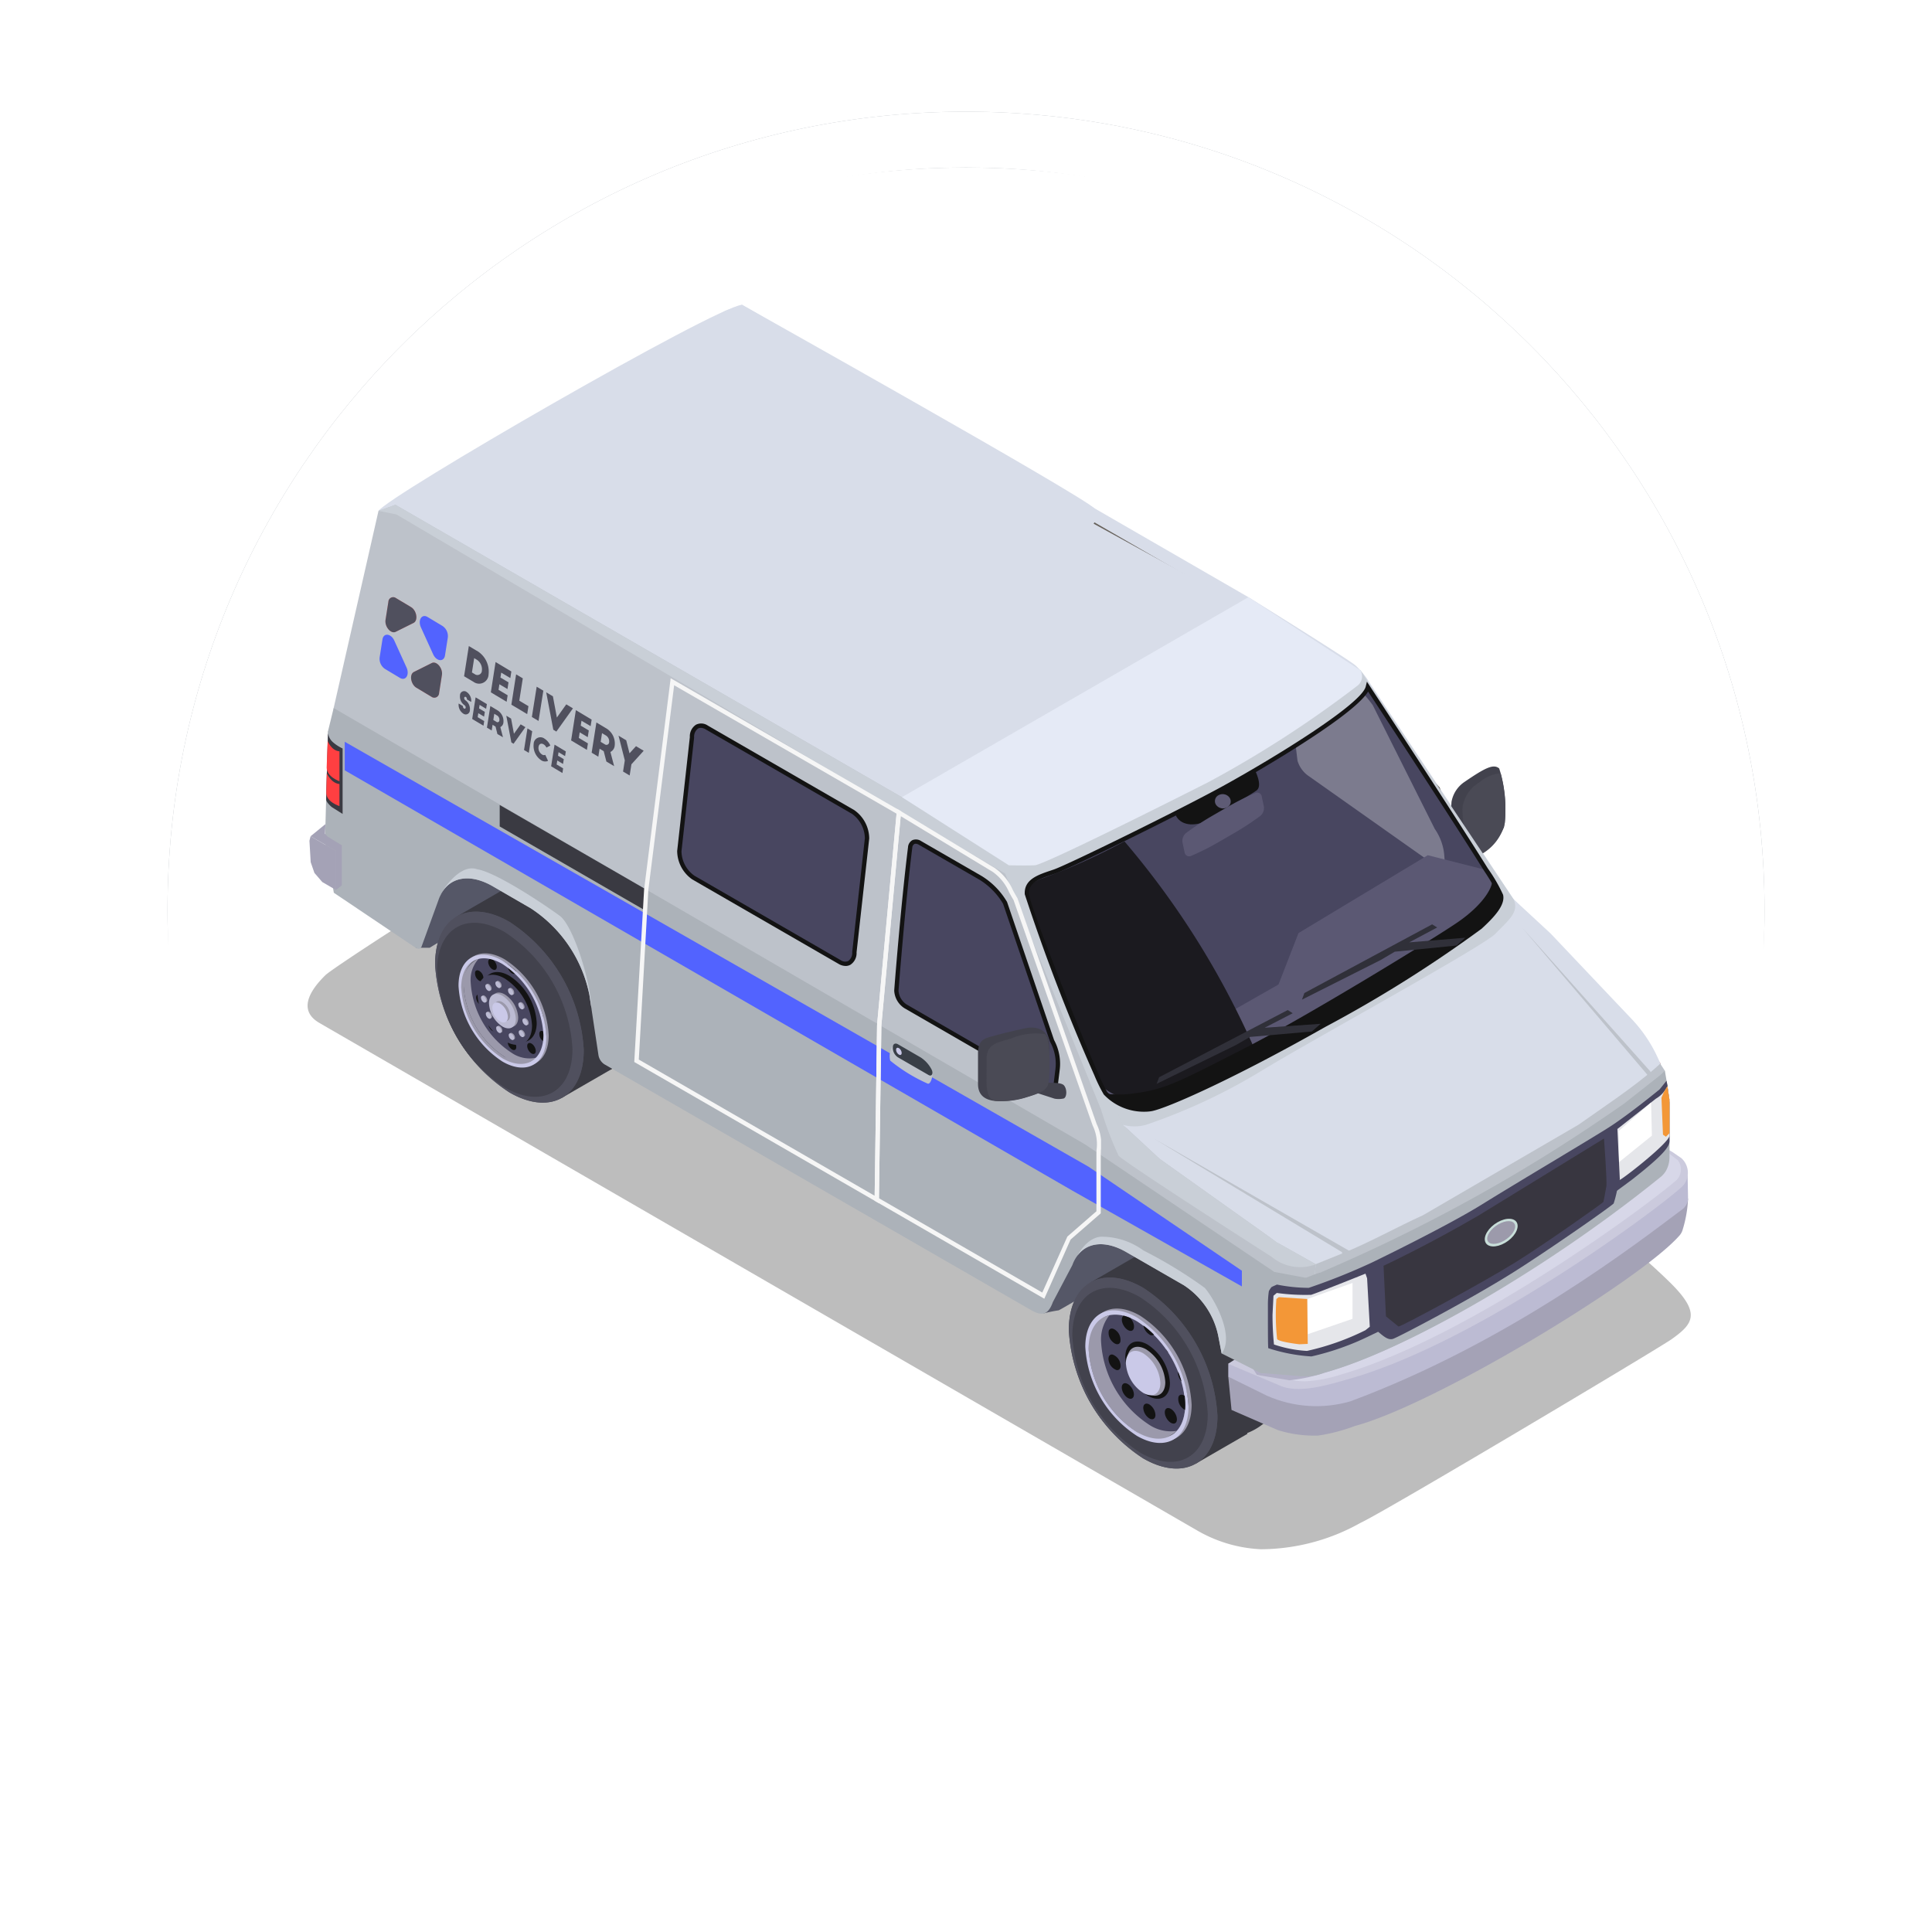 <svg xmlns="http://www.w3.org/2000/svg" xmlns:xlink="http://www.w3.org/1999/xlink" width="103.81" height="103.81" viewBox="0 0 103.81 103.81"><defs><filter id="a" x="0" y="0" width="103.81" height="103.81" filterUnits="userSpaceOnUse"><feOffset dy="3" input="SourceAlpha"/><feGaussianBlur stdDeviation="3" result="b"/><feFlood flood-opacity="0.412"/><feComposite operator="in" in2="b"/></filter><filter id="c" x="0" y="0" width="103.81" height="103.81" filterUnits="userSpaceOnUse"><feOffset dy="3" input="SourceAlpha"/><feGaussianBlur stdDeviation="3" result="d"/><feFlood flood-opacity="0.161" result="e"/><feComposite operator="out" in="SourceGraphic" in2="d"/><feComposite operator="in" in="e"/><feComposite operator="in" in2="SourceGraphic"/></filter><clipPath id="f"><rect width="74.319" height="66.88" fill="none"/></clipPath><clipPath id="h"><rect width="74.319" height="43.591" fill="none"/></clipPath><clipPath id="i"><path d="M105.251,109.127v.694l2.083,1.025a6.558,6.558,0,0,0,4.479.3c8.565-3.182,15.406-8.5,17.792-10.284a.775.775,0,0,0,.352-.6c0-.008-.024-1.273-.024-1.273s-.435.483-.665.352l-.06-.791Z" transform="translate(-105.251 -98.543)" fill="none"/></clipPath><linearGradient id="j" x1="-2.002" y1="1.578" x2="-1.983" y2="1.578" gradientUnits="objectBoundingBox"><stop offset="0" stop-color="#9b99ab"/><stop offset="0.021" stop-color="#9b99ab"/><stop offset="0.065" stop-color="#a5a3b7"/><stop offset="0.153" stop-color="#b5b4cb"/><stop offset="0.213" stop-color="#bcbbd3"/><stop offset="1" stop-color="#bcbbd3"/></linearGradient><clipPath id="l"><rect width="1.664" height="1.886" fill="none"/></clipPath><clipPath id="n"><rect width="12.169" height="26.322" fill="none"/></clipPath><clipPath id="o"><rect width="14.339" height="28.208" fill="none"/></clipPath><clipPath id="p"><rect width="12.394" height="13.884" fill="none"/></clipPath></defs><g transform="translate(11876.857 12040.592)"><g data-type="innerShadowGroup"><g transform="matrix(1, 0, 0, 1, -11876.86, -12040.59)" filter="url(#a)"><g transform="translate(9 6)" fill="#a8aeb5"><path d="M 42.905 84.31 C 37.315 84.31 31.892 83.215 26.789 81.056 C 21.858 78.971 17.43 75.985 13.627 72.182 C 9.824 68.379 6.839 63.951 4.753 59.021 C 2.595 53.917 1.5 48.495 1.5 42.905 C 1.5 37.315 2.595 31.892 4.753 26.789 C 6.839 21.858 9.824 17.43 13.627 13.627 C 17.43 9.824 21.858 6.839 26.789 4.753 C 31.892 2.595 37.315 1.5 42.905 1.5 C 48.495 1.5 53.917 2.595 59.021 4.753 C 63.951 6.839 68.379 9.824 72.182 13.627 C 75.985 17.43 78.971 21.858 81.056 26.789 C 83.215 31.892 84.31 37.315 84.31 42.905 C 84.31 48.495 83.215 53.917 81.056 59.021 C 78.971 63.951 75.985 68.379 72.182 72.182 C 68.379 75.985 63.951 78.971 59.021 81.056 C 53.917 83.215 48.495 84.31 42.905 84.31 Z" stroke="none"/><path d="M 42.905 3 C 37.516 3 32.291 4.055 27.373 6.135 C 22.621 8.144 18.354 11.022 14.688 14.688 C 11.022 18.354 8.144 22.621 6.135 27.373 C 4.055 32.291 3 37.516 3 42.905 C 3 48.293 4.055 53.519 6.135 58.437 C 8.144 63.188 11.022 67.456 14.688 71.122 C 18.354 74.787 22.621 77.665 27.373 79.675 C 32.291 81.755 37.516 82.81 42.905 82.81 C 48.293 82.81 53.519 81.755 58.437 79.675 C 63.188 77.665 67.456 74.787 71.122 71.122 C 74.787 67.456 77.665 63.188 79.675 58.437 C 81.755 53.519 82.81 48.293 82.81 42.905 C 82.81 37.516 81.755 32.291 79.675 27.373 C 77.665 22.621 74.787 18.354 71.122 14.688 C 67.456 11.022 63.188 8.144 58.437 6.135 C 53.519 4.055 48.293 3 42.905 3 M 42.905 -7.62939453125e-06 C 66.6 -7.62939453125e-06 85.81 19.209 85.81 42.905 C 85.81 66.6 66.6 85.81 42.905 85.81 C 19.209 85.81 -7.62939453125e-06 66.6 -7.62939453125e-06 42.905 C -7.62939453125e-06 19.209 19.209 -7.62939453125e-06 42.905 -7.62939453125e-06 Z" stroke="none" fill="#fff"/></g></g><g transform="translate(-11867.856 -12034.592)" fill="#a8aeb5"><path d="M 42.905 84.31 C 37.315 84.31 31.892 83.215 26.789 81.056 C 21.858 78.971 17.43 75.985 13.627 72.182 C 9.824 68.379 6.839 63.951 4.753 59.021 C 2.595 53.917 1.5 48.495 1.5 42.905 C 1.5 37.315 2.595 31.892 4.753 26.789 C 6.839 21.858 9.824 17.43 13.627 13.627 C 17.43 9.824 21.858 6.839 26.789 4.753 C 31.892 2.595 37.315 1.5 42.905 1.5 C 48.495 1.5 53.917 2.595 59.021 4.753 C 63.951 6.839 68.379 9.824 72.182 13.627 C 75.985 17.43 78.971 21.858 81.056 26.789 C 83.215 31.892 84.31 37.315 84.31 42.905 C 84.31 48.495 83.215 53.917 81.056 59.021 C 78.971 63.951 75.985 68.379 72.182 72.182 C 68.379 75.985 63.951 78.971 59.021 81.056 C 53.917 83.215 48.495 84.31 42.905 84.31 Z" stroke="none"/><path d="M 42.905 3 C 37.516 3 32.291 4.055 27.373 6.135 C 22.621 8.144 18.354 11.022 14.688 14.688 C 11.022 18.354 8.144 22.621 6.135 27.373 C 4.055 32.291 3 37.516 3 42.905 C 3 48.293 4.055 53.519 6.135 58.437 C 8.144 63.188 11.022 67.456 14.688 71.122 C 18.354 74.787 22.621 77.665 27.373 79.675 C 32.291 81.755 37.516 82.81 42.905 82.81 C 48.293 82.81 53.519 81.755 58.437 79.675 C 63.188 77.665 67.456 74.787 71.122 71.122 C 74.787 67.456 77.665 63.188 79.675 58.437 C 81.755 53.519 82.81 48.293 82.81 42.905 C 82.81 37.516 81.755 32.291 79.675 27.373 C 77.665 22.621 74.787 18.354 71.122 14.688 C 67.456 11.022 63.188 8.144 58.437 6.135 C 53.519 4.055 48.293 3 42.905 3 M 42.905 -7.62939453125e-06 C 66.6 -7.62939453125e-06 85.81 19.209 85.81 42.905 C 85.81 66.6 66.6 85.81 42.905 85.81 C 19.209 85.81 -7.62939453125e-06 66.6 -7.62939453125e-06 42.905 C -7.62939453125e-06 19.209 19.209 -7.62939453125e-06 42.905 -7.62939453125e-06 Z" stroke="none"/></g><g transform="matrix(1, 0, 0, 1, -11876.86, -12040.59)" filter="url(#c)"><g transform="translate(9 6)" fill="#fff"><path d="M 42.905 84.31 C 37.315 84.31 31.892 83.215 26.789 81.056 C 21.858 78.971 17.43 75.985 13.627 72.182 C 9.824 68.379 6.839 63.951 4.753 59.021 C 2.595 53.917 1.5 48.495 1.5 42.905 C 1.5 37.315 2.595 31.892 4.753 26.789 C 6.839 21.858 9.824 17.43 13.627 13.627 C 17.43 9.824 21.858 6.839 26.789 4.753 C 31.892 2.595 37.315 1.5 42.905 1.5 C 48.495 1.5 53.917 2.595 59.021 4.753 C 63.951 6.839 68.379 9.824 72.182 13.627 C 75.985 17.43 78.971 21.858 81.056 26.789 C 83.215 31.892 84.31 37.315 84.31 42.905 C 84.31 48.495 83.215 53.917 81.056 59.021 C 78.971 63.951 75.985 68.379 72.182 72.182 C 68.379 75.985 63.951 78.971 59.021 81.056 C 53.917 83.215 48.495 84.31 42.905 84.31 Z" stroke="none"/><path d="M 42.905 3 C 37.516 3 32.291 4.055 27.373 6.135 C 22.621 8.144 18.354 11.022 14.688 14.688 C 11.022 18.354 8.144 22.621 6.135 27.373 C 4.055 32.291 3 37.516 3 42.905 C 3 48.293 4.055 53.519 6.135 58.437 C 8.144 63.188 11.022 67.456 14.688 71.122 C 18.354 74.787 22.621 77.665 27.373 79.675 C 32.291 81.755 37.516 82.81 42.905 82.81 C 48.293 82.81 53.519 81.755 58.437 79.675 C 63.188 77.665 67.456 74.787 71.122 71.122 C 74.787 67.456 77.665 63.188 79.675 58.437 C 81.755 53.519 82.81 48.293 82.81 42.905 C 82.81 37.516 81.755 32.291 79.675 27.373 C 77.665 22.621 74.787 18.354 71.122 14.688 C 67.456 11.022 63.188 8.144 58.437 6.135 C 53.519 4.055 48.293 3 42.905 3 M 42.905 -7.62939453125e-06 C 66.6 -7.62939453125e-06 85.81 19.209 85.81 42.905 C 85.81 66.6 66.6 85.81 42.905 85.81 C 19.209 85.81 -7.62939453125e-06 66.6 -7.62939453125e-06 42.905 C -7.62939453125e-06 19.209 19.209 -7.62939453125e-06 42.905 -7.62939453125e-06 Z" stroke="none"/></g></g><g transform="translate(-11867.856 -12034.592)" fill="none"><path d="M 42.905 84.31 C 37.315 84.31 31.892 83.215 26.789 81.056 C 21.858 78.971 17.43 75.985 13.627 72.182 C 9.824 68.379 6.839 63.951 4.753 59.021 C 2.595 53.917 1.5 48.495 1.5 42.905 C 1.5 37.315 2.595 31.892 4.753 26.789 C 6.839 21.858 9.824 17.43 13.627 13.627 C 17.43 9.824 21.858 6.839 26.789 4.753 C 31.892 2.595 37.315 1.5 42.905 1.5 C 48.495 1.5 53.917 2.595 59.021 4.753 C 63.951 6.839 68.379 9.824 72.182 13.627 C 75.985 17.43 78.971 21.858 81.056 26.789 C 83.215 31.892 84.31 37.315 84.31 42.905 C 84.31 48.495 83.215 53.917 81.056 59.021 C 78.971 63.951 75.985 68.379 72.182 72.182 C 68.379 75.985 63.951 78.971 59.021 81.056 C 53.917 83.215 48.495 84.31 42.905 84.31 Z" stroke="none"/><path d="M 42.905 3 C 37.516 3 32.291 4.055 27.373 6.135 C 22.621 8.144 18.354 11.022 14.688 14.688 C 11.022 18.354 8.144 22.621 6.135 27.373 C 4.055 32.291 3 37.516 3 42.905 C 3 48.293 4.055 53.519 6.135 58.437 C 8.144 63.188 11.022 67.456 14.688 71.122 C 18.354 74.787 22.621 77.665 27.373 79.675 C 32.291 81.755 37.516 82.81 42.905 82.81 C 48.293 82.81 53.519 81.755 58.437 79.675 C 63.188 77.665 67.456 74.787 71.122 71.122 C 74.787 67.456 77.665 63.188 79.675 58.437 C 81.755 53.519 82.81 48.293 82.81 42.905 C 82.81 37.516 81.755 32.291 79.675 27.373 C 77.665 22.621 74.787 18.354 71.122 14.688 C 67.456 11.022 63.188 8.144 58.437 6.135 C 53.519 4.055 48.293 3 42.905 3 M 42.905 -7.62939453125e-06 C 66.6 -7.62939453125e-06 85.81 19.209 85.81 42.905 C 85.81 66.6 66.6 85.81 42.905 85.81 C 19.209 85.81 -7.62939453125e-06 66.6 -7.62939453125e-06 42.905 C -7.62939453125e-06 19.209 19.209 -7.62939453125e-06 42.905 -7.62939453125e-06 Z" stroke="none" fill="#fff"/></g></g><g transform="translate(-11860.329 -12024.215)"><g clip-path="url(#f)"><g clip-path="url(#f)"><g transform="translate(0 23.289)" style="mix-blend-mode:multiply;isolation:isolate"><g clip-path="url(#h)"><path d="M.636,64.851,47.764,92.1a7.5,7.5,0,0,0,3.466,1.029,11.008,11.008,0,0,0,5.341-1.416c1.309-.6,16.026-9.377,16.724-9.873,1.165-.83,1.592-1.393-.1-3.056C64.531,70.3,32.018,49.925,22.806,49.551,20.556,49.46,1.662,61.6.967,62.274s-1.6,1.845-.33,2.577" transform="translate(0 -49.551)" fill="#bdbdbd"/></g></g><path d="M12.362,63.508h.746l7.676-4.682L46.11,83.15a7.94,7.94,0,0,1,.793-.161c.039.021,4.6-2.721,4.6-2.721L44.03,67.142,12.362,54.64Z" transform="translate(-6.552 -28.959)" fill="#555767"/><path d="M92.882,110.652a8.8,8.8,0,0,0,3.993,6.888,3.264,3.264,0,0,0,4.923-2.82c0-2.531-2.717-5.072-4.923-6.345s-3.993-.254-3.993,2.277" transform="translate(-49.227 -57.148)" fill="#3a3a42"/><path d="M95.162,119.735l2.79-1.611-2.179-6.917-3.52-2.794-2.716,1.568Z" transform="translate(-47.454 -57.458)" fill="#3a3a42"/><path d="M87.023,114.035a8.8,8.8,0,0,0,3.993,6.888c2.206,1.274,3.994.254,3.994-2.277a8.8,8.8,0,0,0-3.994-6.888c-2.205-1.273-3.993-.254-3.993,2.277" transform="translate(-46.122 -58.941)" fill="#50505e"/><path d="M87.245,115.062a8.017,8.017,0,0,0,3.638,6.276c2.01,1.16,3.639.232,3.639-2.074a8.018,8.018,0,0,0-3.639-6.276c-2.009-1.16-3.638-.231-3.638,2.075" transform="translate(-46.239 -59.618)" fill="#42424d"/><path d="M95.01,118.646c0,2.531-1.788,3.55-3.994,2.277a8.8,8.8,0,0,1-3.993-6.888c0-2.531,1.788-3.55,3.993-2.277a8.8,8.8,0,0,1,3.994,6.888" transform="translate(-46.122 -58.94)" fill="#50505e"/><path d="M94.7,119.161c0,2.306-1.629,3.235-3.638,2.075a8.018,8.018,0,0,1-3.639-6.276c0-2.306,1.629-3.235,3.639-2.074a8.017,8.017,0,0,1,3.638,6.276" transform="translate(-46.333 -59.564)" fill="#42424d"/><path d="M94.477,120.277c0,.1-.005.2-.014.289a1.893,1.893,0,0,1-.436,1.126,1.647,1.647,0,0,1-2.146.063,5.717,5.717,0,0,1-2.593-4.474c0-1.014.443-1.654,1.118-1.8a1.681,1.681,0,0,1,.759.023,2.284,2.284,0,0,1,.351.118,2.832,2.832,0,0,1,.366.18,3.559,3.559,0,0,1,.349.229,4.768,4.768,0,0,1,.57.493,5.924,5.924,0,0,1,.64.776c.047.067.09.133.133.2a6.2,6.2,0,0,1,.526,1.014,5.169,5.169,0,0,1,.182.519,4.487,4.487,0,0,1,.164.776,3.666,3.666,0,0,1,.03.466" transform="translate(-47.323 -61.186)" fill="#9b99ab"/><path d="M92.037,115.132c-1.532-.884-2.773-.176-2.773,1.581a6.11,6.11,0,0,0,2.773,4.783c1.532.885,2.773.177,2.773-1.581a6.11,6.11,0,0,0-2.773-4.783m0,6.159a5.716,5.716,0,0,1-2.594-4.475c0-1.152.571-1.822,1.405-1.835a2.418,2.418,0,0,1,1.141.45,5.357,5.357,0,0,1,2.152,2.69,4.894,4.894,0,0,1,.491,1.691c0,1.644-1.161,2.306-2.594,1.479" transform="translate(-47.309 -60.817)" fill="#9b99ab"/><path d="M95.231,120.277c0,.1-.005.2-.014.289a1.892,1.892,0,0,1-.436,1.126,2.1,2.1,0,0,1-1.477-.322,5.717,5.717,0,0,1-2.593-4.475,2.066,2.066,0,0,1,.449-1.415,1.681,1.681,0,0,1,.759.023,2.284,2.284,0,0,1,.351.118,2.831,2.831,0,0,1,.366.18,3.559,3.559,0,0,1,.349.229,4.768,4.768,0,0,1,.57.493,5.924,5.924,0,0,1,.64.776c.047.067.09.133.133.2a6.2,6.2,0,0,1,.526,1.014,5.171,5.171,0,0,1,.182.519,4.487,4.487,0,0,1,.164.776,3.668,3.668,0,0,1,.03.466" transform="translate(-48.076 -61.186)" fill="#484660"/><path d="M91.681,115.337c-1.532-.884-2.773-.176-2.773,1.581a6.11,6.11,0,0,0,2.773,4.783c1.532.884,2.773.176,2.773-1.581a6.11,6.11,0,0,0-2.773-4.783m0,6.159a5.716,5.716,0,0,1-2.594-4.475c0-1.644,1.161-2.306,2.594-1.479a5.716,5.716,0,0,1,2.594,4.475c0,1.644-1.161,2.306-2.594,1.479" transform="translate(-47.121 -60.926)" fill="#cac9e8"/><path d="M95.885,120.75c0,.758-.536,1.064-1.2.682a2.636,2.636,0,0,1-1.2-2.064c0-.758.536-1.064,1.2-.682a2.636,2.636,0,0,1,1.2,2.064" transform="translate(-49.55 -62.816)" fill="#131313"/><path d="M95.745,121.03c0,.649-.458.909-1.023.583a2.254,2.254,0,0,1-1.023-1.764c0-.649.458-.909,1.023-.583a2.255,2.255,0,0,1,1.023,1.764" transform="translate(-49.66 -63.136)" fill="#9b99ab"/><path d="M95.4,121.319c0,.587-.415.823-.926.528a2.041,2.041,0,0,1-.926-1.6c0-.587.415-.823.926-.528a2.041,2.041,0,0,1,.926,1.6" transform="translate(-49.58 -63.384)" fill="#cac9e8"/><path d="M96.12,117.183a.22.22,0,0,1-.251-.012.733.733,0,0,1-.319-.481,4.767,4.767,0,0,1,.57.493" transform="translate(-50.641 -61.845)" fill="#131313"/><path d="M98.257,119.591a.544.544,0,0,1-.06-.073.914.914,0,0,1-.074-.129c.047.067.091.133.134.2" transform="translate(-52.005 -63.276)" fill="#131313"/><path d="M99.7,122.5a.775.775,0,0,1-.174-.322.439.439,0,0,1-.008-.2,5.226,5.226,0,0,1,.182.518" transform="translate(-52.741 -64.649)" fill="#131313"/><path d="M99.9,125.13c0,.1-.005.2-.014.289a.483.483,0,0,1-.143-.1.648.648,0,0,1-.211-.593c.048-.14.189-.162.337-.063a3.667,3.667,0,0,1,.03.466" transform="translate(-52.741 -66.039)" fill="#131313"/><path d="M98.055,126.612c-.106-.229-.074-.445.072-.482s.351.118.456.346.074.445-.072.482-.35-.118-.456-.346" transform="translate(-51.935 -66.846)" fill="#131313"/><path d="M95.534,125.851c0-.207.146-.29.327-.186a.72.72,0,0,1,.327.564c0,.207-.146.29-.327.186a.72.72,0,0,1-.327-.564" transform="translate(-50.632 -66.578)" fill="#131313"/><path d="M93.138,123.33c.106-.106.31-.025.456.181s.179.459.072.565-.31.025-.456-.18-.179-.459-.072-.565" transform="translate(-49.329 -65.34)" fill="#131313"/><path d="M91.783,120.011a.657.657,0,0,1,.412.478c.055.229-.039.386-.21.351a.657.657,0,0,1-.412-.478c-.055-.229.039-.386.21-.351" transform="translate(-48.525 -63.603)" fill="#131313"/><path d="M91.986,117.163a.65.65,0,0,1,.21.594c-.056.164-.24.166-.412,0a.649.649,0,0,1-.21-.593c.056-.165.24-.166.412,0" transform="translate(-48.526 -62.031)" fill="#131313"/><path d="M93.6,116.379c-.145.037-.349-.118-.456-.346-.095-.205-.078-.4.034-.466a2.288,2.288,0,0,1,.351.119.812.812,0,0,1,.145.212c.105.229.074.445-.073.481" transform="translate(-49.331 -61.25)" fill="#131313"/><path d="M20.435,68.815A8.8,8.8,0,0,0,24.428,75.7c2.206,1.274,3.994.254,3.994-2.277a8.8,8.8,0,0,0-3.994-6.888c-2.205-1.274-3.993-.254-3.993,2.277" transform="translate(-10.83 -34.974)" fill="#272727"/><path d="M22.715,77.9l2.79-1.611L23.327,69.37l-3.52-2.794-2.716,1.568Z" transform="translate(-9.058 -35.285)" fill="#3a3a42"/><path d="M14.576,72.2a8.8,8.8,0,0,0,3.994,6.888c2.205,1.274,3.993.254,3.993-2.277a8.8,8.8,0,0,0-3.993-6.888c-2.206-1.273-3.994-.254-3.994,2.277" transform="translate(-7.725 -36.767)" fill="#50505e"/><path d="M14.8,73.224A8.018,8.018,0,0,0,18.437,79.5c2.01,1.16,3.639.231,3.639-2.075a8.018,8.018,0,0,0-3.639-6.276c-2.009-1.16-3.638-.231-3.638,2.075" transform="translate(-7.843 -37.444)" fill="#42424d"/><path d="M14.576,72.2a8.8,8.8,0,0,0,3.994,6.888c2.205,1.273,3.993.254,3.993-2.277a8.8,8.8,0,0,0-3.993-6.888c-2.206-1.273-3.994-.254-3.994,2.277" transform="translate(-7.725 -36.767)" fill="#50505e"/><path d="M14.8,73.224A8.017,8.017,0,0,0,18.437,79.5c2.01,1.16,3.638.232,3.638-2.074a8.017,8.017,0,0,0-3.638-6.276c-2.009-1.16-3.638-.231-3.638,2.075" transform="translate(-7.843 -37.444)" fill="#42424d"/><path d="M19.879,74.469c-1.3-.752-2.36-.15-2.36,1.346a4.613,4.613,0,0,0,2.36,4.071c1.326.711,2.36.15,2.36-1.346a5.2,5.2,0,0,0-2.36-4.071m0,5.242A4.866,4.866,0,0,1,17.671,75.9c0-1.4.989-1.963,2.208-1.259a5.642,5.642,0,0,1,2.208,3.808c0,1.4-.989,1.963-2.208,1.259" transform="translate(-9.285 -39.296)" fill="#9b99ab"/><path d="M22.259,78.673v.006a2.435,2.435,0,0,1-.039.445,1.289,1.289,0,0,1-2.169.807,4.862,4.862,0,0,1-2.208-3.808,1.432,1.432,0,0,1,.839-1.5,1.7,1.7,0,0,1,1.368.245c.056.032.111.066.166.1a3.551,3.551,0,0,1,.451.354,4.674,4.674,0,0,1,.594.655,5.5,5.5,0,0,1,.325.488,5.293,5.293,0,0,1,.392.813,4.89,4.89,0,0,1,.176.563,3.6,3.6,0,0,1,.1.832" transform="translate(-9.457 -39.517)" fill="#9b99ab"/><path d="M22.682,78.673v.006a2.435,2.435,0,0,1-.039.445,1.431,1.431,0,0,1-.429.837,1.7,1.7,0,0,1-1.364-.246,4.866,4.866,0,0,1-2.208-3.809,1.675,1.675,0,0,1,.464-1.287,1.7,1.7,0,0,1,1.368.245c.056.032.111.066.166.1a3.467,3.467,0,0,1,.413.374,4.584,4.584,0,0,1,.575.654,5.521,5.521,0,0,1,.336.485,5.255,5.255,0,0,1,.36.823,4.657,4.657,0,0,1,.2.541,3.719,3.719,0,0,1,.157.828" transform="translate(-9.88 -39.517)" fill="#484660"/><path d="M23.33,75.79c-.006.135-.1.18-.226.109a.511.511,0,0,1-.232-.4.252.252,0,0,1,.01-.072,3.606,3.606,0,0,1,.447.363" transform="translate(-12.123 -39.976)" fill="#131313"/><path d="M20.689,75.124c.075.162.219.271.323.245s.126-.179.051-.341-.219-.271-.322-.245-.126.179-.051.341" transform="translate(-10.942 -39.633)" fill="#131313"/><path d="M19.289,76.587c.121.115.251.114.291,0a.46.46,0,0,0-.148-.42c-.121-.115-.252-.114-.291,0a.461.461,0,0,0,.149.42" transform="translate(-10.138 -40.322)" fill="#131313"/><path d="M19.571,79.439c.121.025.188-.086.148-.248a.464.464,0,0,0-.291-.338c-.121-.025-.188.086-.148.249a.464.464,0,0,0,.291.338" transform="translate(-10.212 -41.789)" fill="#131313"/><path d="M21.065,82.38c.075-.075.052-.254-.051-.4s-.248-.2-.323-.127-.052.254.051.4.248.2.323.127" transform="translate(-10.943 -43.364)" fill="#131313"/><path d="M23.337,84.366a.509.509,0,0,0-.231-.4c-.127-.073-.231-.015-.231.132a.508.508,0,0,0,.231.4c.127.074.231.015.231-.132" transform="translate(-12.124 -44.486)" fill="#131313"/><path d="M25.522,84.639c-.075-.162-.219-.271-.323-.245s-.126.179-.051.341.219.272.322.245.126-.179.051-.341" transform="translate(-13.305 -44.727)" fill="#131313"/><path d="M26.836,83.157a2.433,2.433,0,0,1-.039.444.278.278,0,0,1-.157-.084.461.461,0,0,1-.149-.419c.04-.118.17-.118.291,0a.422.422,0,0,1,.054.062" transform="translate(-14.034 -43.994)" fill="#131313"/><path d="M26.7,80.917a.481.481,0,0,1-.221-.321c-.03-.119-.025-.2.041-.23a4.592,4.592,0,0,1,.18.551" transform="translate(-14.027 -42.594)" fill="#131313"/><path d="M19.955,77.319a3.229,3.229,0,0,0,1.465,2.528c.809.467,1.466.094,1.466-.835a3.229,3.229,0,0,0-1.466-2.528c-.809-.468-1.465-.093-1.465.835" transform="translate(-10.576 -40.429)" fill="#131313"/><path d="M19.613,74.623c-1.3-.752-2.36-.15-2.36,1.346a5.2,5.2,0,0,0,2.36,4.071c1.3.752,2.36.15,2.36-1.346a5.2,5.2,0,0,0-2.36-4.071m0,5.242A4.866,4.866,0,0,1,17.4,76.056c0-1.4.989-1.963,2.208-1.259a4.865,4.865,0,0,1,2.208,3.808c0,1.4-.989,1.963-2.208,1.259" transform="translate(-9.144 -39.378)" fill="#cac9e8"/><path d="M19.422,77.627a3.229,3.229,0,0,0,1.465,2.528c.809.468,1.466.094,1.466-.835a3.23,3.23,0,0,0-1.466-2.528c-.809-.467-1.465-.093-1.465.836" transform="translate(-10.294 -40.592)" fill="#484660"/><path d="M21.589,77.443a.282.282,0,0,0,.18.2c.074.014.114-.056.088-.157a.281.281,0,0,0-.18-.2c-.074-.014-.114.056-.088.157" transform="translate(-11.438 -40.96)" fill="#9b99ab"/><path d="M20.493,77.886c.064.089.153.122.2.074s.029-.158-.035-.247-.153-.122-.2-.074-.029.158.035.247" transform="translate(-10.829 -41.137)" fill="#9b99ab"/><path d="M20.077,79.29c.078.044.141.005.14-.086a.313.313,0,0,0-.145-.243c-.078-.044-.141-.005-.14.086a.313.313,0,0,0,.145.243" transform="translate(-10.564 -41.839)" fill="#9b99ab"/><path d="M20.711,81.154c.063-.018.075-.113.028-.212s-.136-.165-.2-.147-.075.113-.028.212.136.165.2.147" transform="translate(-10.856 -42.819)" fill="#9b99ab"/><path d="M21.944,82.729a.287.287,0,0,0-.094-.258c-.075-.07-.155-.067-.177.006a.285.285,0,0,0,.094.258c.075.07.154.067.177-.006" transform="translate(-11.483 -43.683)" fill="#9b99ab"/><path d="M23.382,83.428a.281.281,0,0,0-.181-.2c-.074-.014-.113.056-.087.157a.28.28,0,0,0,.18.2c.074.014.114-.056.088-.157" transform="translate(-12.246 -44.107)" fill="#9b99ab"/><path d="M24.479,82.983c-.064-.089-.153-.122-.2-.074s-.029.159.035.247.153.122.2.074.029-.158-.035-.247" transform="translate(-12.855 -43.93)" fill="#9b99ab"/><path d="M24.814,81.566c-.078-.044-.141-.005-.139.086a.312.312,0,0,0,.145.243c.078.044.141.005.139-.086a.313.313,0,0,0-.145-.243" transform="translate(-13.078 -43.22)" fill="#9b99ab"/><path d="M24.26,79.716c-.063.018-.075.113-.028.212s.136.165.2.147.075-.113.027-.212-.136-.165-.2-.147" transform="translate(-12.828 -42.247)" fill="#9b99ab"/><path d="M23.027,78.141a.288.288,0,0,0,.094.258c.075.07.155.067.178-.006a.287.287,0,0,0-.095-.258c-.075-.07-.154-.067-.177.006" transform="translate(-12.201 -41.384)" fill="#9b99ab"/><path d="M21.477,77.5a.282.282,0,0,0,.18.205c.074.013.114-.057.088-.157a.281.281,0,0,0-.18-.2c-.074-.014-.114.057-.088.157" transform="translate(-11.379 -40.992)" fill="#bcbbd3"/><path d="M20.38,77.945c.064.089.153.122.2.074s.029-.158-.035-.247-.153-.122-.2-.074-.029.158.035.247" transform="translate(-10.769 -41.168)" fill="#bcbbd3"/><path d="M19.964,79.349c.078.044.141.005.14-.086a.313.313,0,0,0-.145-.243c-.078-.044-.141-.005-.14.086a.313.313,0,0,0,.145.243" transform="translate(-10.504 -41.87)" fill="#bcbbd3"/><path d="M20.6,81.213c.063-.018.075-.113.028-.212s-.136-.164-.2-.147-.075.113-.028.212.136.165.2.147" transform="translate(-10.796 -42.85)" fill="#bcbbd3"/><path d="M21.831,82.788a.288.288,0,0,0-.094-.258c-.075-.07-.155-.067-.177.006a.285.285,0,0,0,.094.258c.075.07.154.067.177-.006" transform="translate(-11.423 -43.714)" fill="#bcbbd3"/><path d="M23.269,83.487a.281.281,0,0,0-.181-.2c-.074-.014-.113.056-.087.157a.28.28,0,0,0,.18.2c.074.014.114-.056.088-.157" transform="translate(-12.186 -44.138)" fill="#bcbbd3"/><path d="M24.366,83.042c-.064-.089-.153-.122-.2-.074s-.029.158.035.247.153.122.2.074.029-.158-.035-.247" transform="translate(-12.796 -43.961)" fill="#bcbbd3"/><path d="M24.7,81.624c-.078-.044-.141-.005-.139.086a.312.312,0,0,0,.145.243c.078.044.141.005.139-.086a.312.312,0,0,0-.145-.243" transform="translate(-13.018 -43.251)" fill="#bcbbd3"/><path d="M24.147,79.775c-.063.018-.075.113-.028.212s.137.165.2.147.075-.113.027-.212-.136-.165-.2-.147" transform="translate(-12.768 -42.278)" fill="#bcbbd3"/><path d="M22.914,78.2a.288.288,0,0,0,.094.258c.075.07.155.067.177-.006a.285.285,0,0,0-.094-.258c-.075-.07-.154-.067-.177.006" transform="translate(-12.141 -41.415)" fill="#bcbbd3"/><path d="M21.006,79.135a1.588,1.588,0,0,0,.721,1.244c.4.23.721.046.721-.411a1.59,1.59,0,0,0-.721-1.244c-.4-.23-.721-.046-.721.411" transform="translate(-11.133 -41.67)" fill="#9b99ab"/><path d="M20.739,79.288a1.588,1.588,0,0,0,.721,1.244c.4.23.721.046.721-.411a1.59,1.59,0,0,0-.721-1.244c-.4-.23-.721-.046-.721.411" transform="translate(-10.992 -41.752)" fill="#bcbbd3"/><path d="M21.385,79.9a.921.921,0,0,0,.418.721c.231.133.417.026.417-.238a.921.921,0,0,0-.417-.721c-.231-.133-.418-.026-.418.238" transform="translate(-11.334 -42.192)" fill="#9b99ab"/><path d="M21.119,80.058a.92.92,0,0,0,.418.721c.231.133.417.026.417-.238a.92.92,0,0,0-.417-.721c-.231-.133-.418-.026-.418.238" transform="translate(-11.193 -42.274)" fill="#cac9e8"/><path d="M110.078,114.843a6.519,6.519,0,0,1-2.162-.293l-2.49-1.084-.174-1.787,23.456-9.629,1.249.066a6.649,6.649,0,0,1-.288,1.658.82.82,0,0,1-.208.36c-2.17,2.424-13.08,9.032-17.394,10.191a9.7,9.7,0,0,1-1.988.52" transform="translate(-55.782 -54.085)" fill="#a4a2b6"/></g><g transform="translate(49.469 46.316)"><g clip-path="url(#i)"><rect width="24.705" height="13.031" transform="translate(0)" fill="url(#j)"/></g></g><g clip-path="url(#f)"><path d="M129.606,98.063c-1.456,1.318-10.886,8.3-17.792,10.283-1.128.323-2.8.853-3.831.36-.061-.029-2.672-1.12-2.732-1.154l.64-.417L128.077,95.57l1.031.6.486.332a1.053,1.053,0,0,1,.011,1.563" transform="translate(-55.782 -50.652)" fill="#cbcadd"/><path d="M111.069,108.679a2.6,2.6,0,0,1-1.149-.244c-.055-.026-1.354-.072-1.408-.1l.532-.392,20.944-12.014,1.153.881a.825.825,0,0,1-.049,1.036c-1.25,1.131-11.057,8.468-18.086,10.481a7.255,7.255,0,0,1-1.938.357" transform="translate(-57.511 -50.839)" fill="#d7d7e8"/><path d="M129.156,97.686c-1.453,1.321-11.113,8.487-18.021,10.466a8.633,8.633,0,0,1-1.736.354c-.061-.029-1.679-.263-1.74-.3l-.757-1.192,19.752-11.323,2.725.981a.792.792,0,0,1-.222,1.012" transform="translate(-56.657 -50.717)" fill="#b2b0c6"/><path d="M46.11,21.352l.6,5.627.478,2.753,4.4,2.958c.142.087.271.061.317-.067l.921-2.541c.424-1.174,1.589-1.455,2.9-.7l2.044,1.18a7.268,7.268,0,0,1,3.152,4.661l.49,3.24a.723.723,0,0,0,.317.485l22.94,13.217c.654.377,1.236.236,1.449-.35l.157-1.729c.425-1.174,1.589-1.455,2.9-.7l3.1,1.787a4.266,4.266,0,0,1,1.851,2.739l-.752,1.466,3.637,1.344.128-4.631-.989-1.26L85.982,44.919Z" transform="translate(-24.438 -11.316)" fill="#ab363b"/><path d="M47.644,6.377l.6,8.061.478,2.406,4.4,2.958c.142.087.27.061.317-.067l.921-2.541c.424-1.174,1.589-1.455,2.9-.7L58.7,18.024c1.5.863,3.394,2.439,3.749,4.312l.491,3.24a.722.722,0,0,0,.317.485l22.94,15.231c.654.377.638.586.851,0l.755-2.078c.424-1.174,1.589-1.455,2.9-.7l3.1,1.787c.879.507.713,2.181.922,3.282l.176.923,3.044,1.687V40.776l-.165-.358a7.606,7.606,0,0,0-1.279-1.928l-4.462-4.71-1.982-1.834L82.317,20.31a4.309,4.309,0,0,0-.769-.94c-.422-.36-5.743-3.659-5.743-3.659L48.593,0l-.911.329Z" transform="translate(-25.251)" fill="#d8dde9"/><path d="M47.644,18.008l.6,5.627.478,2.753,4.4,2.958c.142.087.27.061.317-.067l.921-2.541c.424-1.174,1.589-1.455,2.9-.7L58.7,27.568c1.5.863,3.394,2.439,3.749,4.312l.491,3.24a.723.723,0,0,0,.317.485l22.94,15.231c.654.377.638.586.851,0l.755-2.078c.424-1.174,1.589-1.455,2.9-.7l3.1,1.787c.879.507.713,2.181.922,3.282l.176.923,3.044,1.687V51.178l-.754-1.145-9.315-6.521Z" transform="translate(-25.251 -9.544)" fill="#ab363b"/><path d="M117.808,59.314l-9.17-5.294-.6-11.755L106.8,34.576l5.361,3.246a4.834,4.834,0,0,1,1.576,1.663l5.113,7.94a3.43,3.43,0,0,1,.509,1.676l-.007,5.291Zm-8.892-5.464,8.726,5.038,1.434-4.561V49.1a3.136,3.136,0,0,0-.468-1.527L113.5,39.636a4.558,4.558,0,0,0-1.481-1.569l-4.833-2.926,1.137,7.094Z" transform="translate(-56.605 -18.325)" fill="#68635d"/><path d="M114.484,41.986l4.373,4.482a14.077,14.077,0,0,1,.592,3.892v.748c0,.307-.217.431-.484.276l-7.813-6.525a1.067,1.067,0,0,1-.484-.835l-1.186-4.947c0-.307.217-.431.484-.276l3.223,1.861a3.891,3.891,0,0,1,1.3,1.324" transform="translate(-58.024 -20.53)" fill="#68635d"/><path d="M62.174,40.2a8.542,8.542,0,0,0,3.876,6.686c2.14,1.236,3.876.246,3.876-2.21a8.541,8.541,0,0,0-3.876-6.686c-2.141-1.236-3.876-.246-3.876,2.209" transform="translate(-32.952 -19.85)" fill="#68635d"/><path d="M133.221,86.977a8.54,8.54,0,0,0,3.876,6.685c2.14,1.236,2.947.79,2.947-1.667S139.238,86,137.1,84.767s-3.876-.246-3.876,2.21" transform="translate(-70.606 -44.644)" fill="#68635d"/><path d="M46.853,28.355,47.966,29l.334,2.849-.745-.431-.7-1.656Z" transform="translate(-24.832 -15.028)" fill="#68635d"/><path d="M93.337,34.752a.812.812,0,0,1-.4-.119l-8.558-4.941a2.173,2.173,0,0,1-.912-1.707l-1.186-3.839a.883.883,0,0,1,.363-.8.674.674,0,0,1,.692.043l8.558,4.941a2.173,2.173,0,0,1,.912,1.708l1.186,3.839a.882.882,0,0,1-.363.8.572.572,0,0,1-.288.076m-8.819-5.308,8.558,4.941a.412.412,0,0,0,.406.043.6.6,0,0,0,.219-.533l-1.186-3.839a1.885,1.885,0,0,0-.769-1.481l-8.558-4.942a.411.411,0,0,0-.406-.043.6.6,0,0,0-.22.533l1.186,3.839a1.887,1.887,0,0,0,.769,1.481" transform="translate(-43.606 -12.331)" fill="#68635d"/><path d="M66.909,19.495a.814.814,0,0,1-.4-.119l-5.8-3.348A2.172,2.172,0,0,1,59.8,14.32L58.609,10.48a.882.882,0,0,1,.363-.8.675.675,0,0,1,.692.043l5.8,3.348a2.172,2.172,0,0,1,.912,1.707l1.186,3.84a.881.881,0,0,1-.363.8.566.566,0,0,1-.288.077M58.9,10.459,60.082,14.3a1.888,1.888,0,0,0,.768,1.482l5.8,3.347a.412.412,0,0,0,.406.043.6.6,0,0,0,.219-.533L66.088,14.8a1.886,1.886,0,0,0-.768-1.481l-5.8-3.348a.413.413,0,0,0-.406-.043.6.6,0,0,0-.22.533" transform="translate(-31.062 -5.089)" fill="#68635d"/><path d="M94.413,45.854,81.195,36.161l-1.82-17.4,13.217,7.631ZM81.466,36l12.6,9.242L92.321,26.562l-12.6-7.277Z" transform="translate(-42.068 -9.941)" fill="#68635d"/><path d="M76.981,46.563l-19.1,11.119-5.892-7.957L8.109,11.447,26.729.7l3.915,2.7L60.869,20.013,69.2,33.366l7.78,7.78Z" transform="translate(-4.298 -0.371)" fill="#d8dde9"/><path d="M27.64,0C26.168.125,8.585,10.288,8.109,11.075l18.94,10.943c2.016,1.128,21.414-9.171,19.531-11.076C45.853,10.208,27.64,0,27.64,0" transform="translate(-4.298)" fill="#d8dde9"/><path d="M55.754,63.674l-.6,5.758-4-1.234-.177-.925a4.288,4.288,0,0,0-1.851-2.739l-3.1-1.786c-1.307-.753-2.9-.744-3.325.428l-.985,1.933c-.214.586-.136,1.145-.787.769L17.99,52.66a.721.721,0,0,1-.316-.484l-.488-3.242a7.26,7.26,0,0,0-3.153-4.66l-2.042-1.181c-1.311-.753-2.916-1.428-3.339-.256l-1.12,1.888c-.042.125.065,1.493-.075,1.409l-4-2.693-.479-2.4V33.786L5.387,23.193l.911-.326L33.51,38.577s5.325,3.3,5.744,3.66a4.254,4.254,0,0,1,.772.94l5.358,13,1.982,1.837,6.325,4.5Z" transform="translate(-1.578 -12.119)" fill="#bdc2ca"/><g transform="translate(4.182 15.711)" style="mix-blend-mode:multiply;isolation:isolate"><g clip-path="url(#l)"><path d="M9.055,33.681l-.151.961c-.058.368.287.775.546.646l.958-.477c.259-.129.174-.666-.134-.852l-.807-.483a.258.258,0,0,0-.411.2" transform="translate(-8.897 -33.427)" fill="#ff8e8c"/></g></g><g transform="translate(5.56 19.225)" style="mix-blend-mode:multiply;isolation:isolate"><g clip-path="url(#l)"><path d="M13.336,42.535l.15-.961c.058-.368-.287-.776-.546-.646l-.958.478c-.259.129-.174.666.134.851l.807.483a.258.258,0,0,0,.412-.2" transform="translate(-11.829 -40.904)" fill="#ff8e8c"/></g></g><path d="M9.055,33.681l-.151.961c-.058.368.287.775.546.646l.958-.477c.259-.129.174-.666-.134-.852l-.807-.483a.258.258,0,0,0-.411.2" transform="translate(-4.716 -17.716)" fill="#50505e"/><path d="M13.336,42.535l.15-.961c.058-.368-.287-.776-.546-.646l-.958.478c-.259.129-.174.666.134.851l.807.483a.258.258,0,0,0,.412-.2" transform="translate(-6.269 -21.679)" fill="#50505e"/><path d="M8.511,39.554l.807.484c.309.185.533-.167.356-.558l-.657-1.444c-.178-.391-.58-.43-.637-.063l-.151.961a.658.658,0,0,0,.282.62" transform="translate(-4.358 -19.991)" fill="#5263ff"/><path d="M14.048,36.118l-.807-.484c-.309-.185-.533.167-.356.558l.656,1.444c.178.391.58.43.638.063l.151-.961a.658.658,0,0,0-.282-.62" transform="translate(-6.796 -18.859)" fill="#5263ff"/><path d="M18.144,39.014l.506.3a1.3,1.3,0,0,1,.555,1.222.508.508,0,0,1-.81.4l-.506-.3Zm.167,1.418.151.091a.241.241,0,0,0,.384-.192.614.614,0,0,0-.263-.577l-.151-.091Z" transform="translate(-9.481 -20.677)" fill="#50505e"/><path d="M21.2,40.843l.848.508-.055.353-.49-.293-.041.265.433.259-.056.36-.433-.259-.047.3.49.293-.055.35-.848-.508Z" transform="translate(-11.1 -21.647)" fill="#50505e"/><path d="M23.549,42.25l.359.215-.188,1.2.492.294-.068.429-.85-.509Z" transform="translate(-12.345 -22.393)" fill="#50505e"/><path d="M25.9,43.659l.358.214L26,45.5l-.359-.214Z" transform="translate(-13.591 -23.139)" fill="#50505e"/><path d="M28.715,45.168l-.891,1.247-.164-.1-.381-2.009.36.215.213,1.14.505-.709Z" transform="translate(-14.458 -23.483)" fill="#50505e"/><path d="M30.379,46.342l.848.508-.055.353-.49-.293-.041.264.433.259-.056.36-.433-.259-.047.3.489.293-.055.349-.848-.507Z" transform="translate(-15.965 -24.561)" fill="#50505e"/><path d="M33.265,49.849l-.143-.557-.222-.133-.068.431-.359-.215.256-1.625.575.344a.954.954,0,0,1,.408.9.421.421,0,0,1-.23.341l.2.762Zm-.307-1.059.222.133a.145.145,0,0,0,.233-.114.37.37,0,0,0-.16-.352l-.222-.133Z" transform="translate(-17.211 -25.307)" fill="#50505e"/><path d="M36.238,50.8l-.094.6-.355-.212.094-.6-.337-1.326.413.247.177.7.349-.384.413.247Z" transform="translate(-18.839 -26.109)" fill="#50505e"/><path d="M17.71,44.617a.142.142,0,0,0-.06-.133.055.055,0,0,0-.086.045.138.138,0,0,0,.059.13.576.576,0,0,1,.244.542.222.222,0,0,1-.357.176.565.565,0,0,1-.244-.541l.228.136a.138.138,0,0,0,.059.132.055.055,0,0,0,.088-.042.141.141,0,0,0-.061-.133.565.565,0,0,1-.243-.535.222.222,0,0,1,.355-.179.567.567,0,0,1,.245.536Z" transform="translate(-9.148 -23.412)" fill="#50505e"/><path d="M19,44.879l.606.363-.04.252-.35-.21-.03.189.31.186-.04.257-.31-.185-.034.213.35.21-.039.25-.606-.363Z" transform="translate(-9.973 -23.786)" fill="#50505e"/><path d="M21.061,47.384l-.1-.4-.159-.1-.048.308-.256-.153.182-1.161.411.246a.683.683,0,0,1,.292.642.3.3,0,0,1-.165.243l.141.545Zm-.22-.757.159.095a.1.1,0,0,0,.166-.081.265.265,0,0,0-.114-.251l-.159-.095Z" transform="translate(-10.862 -24.318)" fill="#50505e"/><path d="M23.743,47.593l-.637.891-.117-.071-.273-1.435.258.155.153.814.361-.506Z" transform="translate(-12.04 -24.898)" fill="#50505e"/><path d="M24.928,48.43l.256.153L25,49.744l-.256-.153Z" transform="translate(-13.115 -25.668)" fill="#50505e"/><path d="M26.524,50a.387.387,0,0,0-.152-.174c-.133-.079-.247-.023-.272.135a.417.417,0,0,0,.186.409.177.177,0,0,0,.176.021l.149.323a.383.383,0,0,1-.373-.036.925.925,0,0,1-.4-.872.363.363,0,0,1,.579-.289.834.834,0,0,1,.317.375Z" transform="translate(-13.691 -26.208)" fill="#50505e"/><path d="M28.027,50.287l.606.363-.04.252-.35-.21-.03.189.31.186-.04.257-.31-.186-.034.214.35.21-.039.25-.606-.363Z" transform="translate(-14.758 -26.652)" fill="#50505e"/><path d="M58.47,63.674a2.394,2.394,0,0,1-2.376-.4c-2.457-1.574-8.036-5.178-8.226-5.44a18.38,18.38,0,0,1-.94-2.476L41.775,42.684,9.067,23.383l-.963-.19.911-.326,27.211,15.71s5.325,3.3,5.744,3.66a4.254,4.254,0,0,1,.772.94l5.358,13,1.982,1.837,6.325,4.5Z" transform="translate(-4.295 -12.119)" fill="#c9cfd7"/><path d="M55.143,76.8l-.381.307-.126,4.632-.139.27-2.242-.181L50.167,80.78l-.177-.925a4.265,4.265,0,0,0-1.851-2.739l-3.1-1.786c-1.088-.628-2.079-.54-2.618.191a1.867,1.867,0,0,0-.274.511L41.1,78.018c-.214.586-.5.819-1.153.442L17,65.242a.73.73,0,0,1-.316-.488L16.314,62.3V62.28l-.116-.763a7.26,7.26,0,0,0-3.153-4.66L11,55.676c-1.2-.693-2.274-.517-2.772.414a.036.036,0,0,0,0,.014,1.578,1.578,0,0,0-.125.27L7.18,58.913c-.046.13-.172.158-.316.07l-4.4-2.958L1.99,53.271l.158-5.911.307-1.26L42.833,69.549,53,76.4Z" transform="translate(-1.055 -24.433)" fill="#acb2b9"/><path d="M4.248,49.957v1.534L43.341,74.073l9.112,5.149v-.844l-8.234-5.586Z" transform="translate(-2.252 -26.477)" fill="#5263ff"/><path d="M95.756,112.812l-.177-.925a4.263,4.263,0,0,0-1.851-2.739l-3.1-1.786c-1.089-.628-2.079-.54-2.618.191h0s.516-1.033,1.345-1.014a3.824,3.824,0,0,1,2.2.739,24.17,24.17,0,0,1,3.292,2.009c.423.46,1.646,2.535.912,3.525" transform="translate(-46.643 -56.465)" fill="#c9cfd7"/><path d="M23.351,72l-.116-.763a7.26,7.26,0,0,0-3.153-4.66L18.04,65.392c-1.2-.693-2.274-.516-2.772.414.042-.149.979-1.641,1.918-1.332,1.08.171,3.782,2.009,4.461,2.511s1.635,3.35,1.7,5.01" transform="translate(-8.092 -34.149)" fill="#c9cfd7"/><path d="M21.962,58.336l7.874,4.546V61.729l-7.874-4.546Z" transform="translate(-11.64 -30.306)" fill="#3a3a42"/><g transform="translate(30.465 27.084)" style="mix-blend-mode:multiply;isolation:isolate"><g clip-path="url(#n)"><path d="M73.937,83.946l-9.119-5.265.133-9.45,1.072-11.608,5.256,3.182A2.829,2.829,0,0,1,72.253,62c.074.134.153.277.242.426l4.253,12.126a2.521,2.521,0,0,1,.23,1.415c0,.1-.007.2-.007.29v3.1L75.35,80.767Zm-8.885-5.4,8.777,5.068,1.348-3.008,1.561-1.36V76.257c0-.095,0-.2.007-.3a2.33,2.33,0,0,0-.2-1.3l-.01-.021L72.285,62.525c-.08-.13-.16-.275-.235-.412a2.615,2.615,0,0,0-.892-1.108l-4.938-2.99L65.183,69.244Z" transform="translate(-64.818 -57.624)" fill="#f6f6f6"/></g></g><path d="M73.151,64.655l2.524,7.412a2.578,2.578,0,0,1,.3,1.56l-.093.751c-.039.308-.233.368-.5.211L67.8,70.216a1.078,1.078,0,0,1-.489-.844s.35-4.556.739-7.688c.039-.307.262-.4.533-.248l3.258,1.881a3.929,3.929,0,0,1,1.31,1.338" transform="translate(-35.674 -32.522)" fill="#484660"/><path d="M75.5,74.657a.627.627,0,0,1-.313-.1L67.61,70.185a1.191,1.191,0,0,1-.548-.945c0-.055.355-4.6.741-7.7a.469.469,0,0,1,.235-.384.5.5,0,0,1,.471.05l3.258,1.88a4.039,4.039,0,0,1,1.351,1.378l.011.023L75.653,71.9a2.673,2.673,0,0,1,.3,1.612l-.093.751a.426.426,0,0,1-.211.362.341.341,0,0,1-.152.034m-7.286-13.31a.157.157,0,0,0-.071.016.25.25,0,0,0-.108.2c-.385,3.093-.736,7.636-.739,7.682a.964.964,0,0,0,.431.735L75.3,74.358a.3.3,0,0,0,.245.057c.042-.021.072-.086.084-.183l.093-.751a2.46,2.46,0,0,0-.288-1.5l-2.523-7.407a3.805,3.805,0,0,0-1.262-1.288l-3.258-1.88a.376.376,0,0,0-.18-.058" transform="translate(-35.542 -32.39)" fill="#131313"/><path d="M131.474,53.6c1.094-.746,1.536-.969,1.843-.709a6.966,6.966,0,0,1,.26,3.151,3.3,3.3,0,0,1-1.453,1.583,1.181,1.181,0,0,1-1.276-.224,14.178,14.178,0,0,1-.094-2.714,1.634,1.634,0,0,1,.721-1.087" transform="translate(-69.29 -27.978)" fill="#42424d"/><path d="M134.081,53.549a2.025,2.025,0,0,0-1.138.488,1.865,1.865,0,0,0-.914,1.363c-.014.7.234,2.906.926,2.546a2.574,2.574,0,0,0,1.356-1.747,8.066,8.066,0,0,0-.23-2.649" transform="translate(-69.975 -28.379)" fill="#4a4a55"/><path d="M83.955,89.7a1.249,1.249,0,0,0,.494-.011c.164-.066.19-.489.013-.7s-.9-.1-.984-.181-.8-.018-.8-.018l.062.516Z" transform="translate(-43.818 -47.043)" fill="#42424d"/><path d="M79.14,82.676c.614-.154,1.241.047,1.324.744a5.357,5.357,0,0,1-.5,2.678,5.33,5.33,0,0,1-2.127.485c-1.064.012-1.193-.556-1.193-.935,0-.054,0-1.642,0-1.692.03-.54.225-.7.587-.808.781-.233,1.9-.472,1.9-.472" transform="translate(-40.622 -43.792)" fill="#42424d"/><path d="M80.733,83.316a3.4,3.4,0,0,0-1.8.239c-.7.209-1.257.281-1.314.978-.006.068-.008,1.212-.009,1.3,0,.792.207,1.029.476,1.071a4.185,4.185,0,0,0,1.716-.206c.851-.248.971-.387,1.1-.622s.182-2.646-.17-2.756" transform="translate(-41.131 -44.131)" fill="#4a4a55"/><path d="M43.248,56.274l7.863,4.539c.424.245.781,0,.792-.535l.679-6.1a1.753,1.753,0,0,0-.752-1.426l-7.862-4.539c-.425-.245-.781,0-.792.535l-.679,6.1a1.755,1.755,0,0,0,.752,1.426" transform="translate(-22.523 -25.499)" fill="#484660"/><path d="M51.3,60.894a.759.759,0,0,1-.378-.112l-7.862-4.539a1.877,1.877,0,0,1-.81-1.529l.68-6.115a.75.75,0,0,1,.328-.667.627.627,0,0,1,.638.045l7.863,4.539a1.877,1.877,0,0,1,.81,1.529l-.68,6.115a.748.748,0,0,1-.327.667.525.525,0,0,1-.261.068M43.518,48.1a.292.292,0,0,0-.147.037.539.539,0,0,0-.21.48l-.68,6.115a1.644,1.644,0,0,0,.694,1.312l7.862,4.539a.413.413,0,0,0,.408.043.539.539,0,0,0,.21-.479l.68-6.115a1.645,1.645,0,0,0-.694-1.313l-7.863-4.539a.533.533,0,0,0-.261-.08" transform="translate(-22.392 -25.368)" fill="#131313"/><g transform="translate(17.552 20.066)" style="mix-blend-mode:multiply;isolation:isolate"><g clip-path="url(#o)"><path d="M50.487,70.9,37.343,63.313l.529-9.269L39.3,42.693l12.384,7.15L50.622,61.331Zm-12.9-7.718L50.26,70.5l.129-9.183L51.437,49.97l-11.951-6.9L38.1,54.064Z" transform="translate(-37.343 -42.693)" fill="#f6f6f6"/></g></g><path d="M120.634,74.513l-19.13,11.9L93.2,80.085l20.992-12.116Z" transform="translate(-49.395 -36.023)" fill="#d8dde9"/><path d="M99.057,41.79,80.162,52.264,86.289,66.21l20.992-12.116Z" transform="translate(-42.485 -22.149)" fill="#c9cfd7"/><path d="M92.581,37.358l-6.017-3.931L67.944,44.173l5.743,3.659Z" transform="translate(-36.01 -17.716)" fill="#e5eaf6"/><path d="M133.1,86.755l-.2.181c-1.174,1.05-2.9,2.185-4.192,3.1L120.352,94.9c-1.408.637-2.87,1.462-4.3,2.038l-1.461.59L114,103.29l3.414-1.446L129.976,94.6l3.127-2.429.241-5.04Z" transform="translate(-60.42 -45.98)" fill="#bdc2ca"/><path d="M130.843,89.277V92.2a1.505,1.505,0,0,1-.185.729,1.222,1.222,0,0,1-.292.341C123.61,98.728,116,102.823,112.3,103.78a2.525,2.525,0,0,1-1.958,0l-1.475.024c-.341-1.5.873-5.561,1.3-4.956.228.329,1.519-.369,1.918-.442l1.1-.483,0,0a88.316,88.316,0,0,0,14.19-7.888q.525-.356,1.041-.717v0l1.8-1.418a2.766,2.766,0,0,0,.376-.345.048.048,0,0,0,.006.014l0,.015s.254,1.425.244,1.693" transform="translate(-57.666 -46.404)" fill="#acb2b9"/><path d="M93.2,80.063a2.319,2.319,0,0,0,1.246,0,31.141,31.141,0,0,0,6.186-2.891c2.5-1.537,11.923-6.682,12.591-7.38s1.3-1.16.969-1.845C113.836,67.416,93.886,78.1,93.2,80.063" transform="translate(-49.395 -36.002)" fill="#c9cfd7"/><path d="M99.057,41.79a.635.635,0,0,1-.131.8,59.038,59.038,0,0,1-8.028,5.2c-2.907,1.473-8.875,4.451-9.34,4.474s-1.4,0-1.4,0l10.045-7.341Z" transform="translate(-42.485 -22.148)" fill="#e5eaf6"/><path d="M106.935,101.878l-.072-.454-10.1-6.1,10.478,6.022.085.329Z" transform="translate(-51.284 -50.521)" fill="#bdc2ca"/><path d="M145.544,79.61l.028-.5-6.726-7.9,6.891,7.728.083.47Z" transform="translate(-73.587 -37.742)" fill="#bdc2ca"/><path d="M106.577,56.6a67.477,67.477,0,0,1-8.376,5.26,54.568,54.568,0,0,1-9.274,4.507,2.919,2.919,0,0,1-2.479-.846,8.618,8.618,0,0,1-.5-1.019c-1.144-2.577-3.688-9.046-3.725-9.678-.047-.758.735-.957,1.493-1.218s6.683-3.168,9.069-4.475c1-.549,2.479-1.409,3.879-2.3a18.32,18.32,0,0,0,3.66-2.762,1.075,1.075,0,0,0,.219-.377s4.493,6.827,6.358,9.823a13.3,13.3,0,0,1,.8,1.368c.116.493-.488,1.134-1.121,1.716" transform="translate(-43.578 -23.158)" fill="#484660"/><path d="M120.984,53.719c.018.251-.135.27-.382.093l-7-4.944a1.52,1.52,0,0,1-.549-.791l-.1-.818a18.324,18.324,0,0,0,3.66-2.763,7.067,7.067,0,0,1,.484.6l3.33,6.646a2.9,2.9,0,0,1,.507,1.363Z" transform="translate(-59.864 -23.583)" fill="#7c7b8e"/><path d="M112.092,100.141a4.508,4.508,0,0,1-2.108-.256,1.1,1.1,0,0,0-.151.231,5.485,5.485,0,0,0-.05.665c0,1.356,0,2.252.02,2.394a9.283,9.283,0,0,0,2.319.444,14.114,14.114,0,0,0,3.132-1.109c2.194-1.044,4.594-2.218,6.086-3.077a85.408,85.408,0,0,0,8-5.31c1.7-1.33,2.024-1.777,2.024-2.087v-2.05s-.154-1.169-.141-1.09a2.534,2.534,0,0,1-.529.593c-.618.484-1.68,1.261-2.691,2.024-1.439,1.085-8.127,5-10.685,6.337a47.311,47.311,0,0,1-5.223,2.292" transform="translate(-58.184 -47.112)" fill="#484660"/><path d="M110.21,99.786l.285-.127a8.911,8.911,0,0,0,1.708.176,33.552,33.552,0,0,0,3.394-1.36s4-1.932,5.915-3.123,5.723-3.444,6.8-4.128,2.745-2.054,2.745-2.054l.373-.465.157,1.034s-6.822,6.965-6.981,7.212-11.74,4.787-11.74,4.787Z" transform="translate(-58.411 -47.013)" fill="#484660"/><path d="M121.671,107.877c.492.374.807.783,1.156.651s4.052-2.066,6.436-3.563c1.872-1.176,5.265-3.547,5.4-3.706a6.162,6.162,0,0,0,.269-1.308Z" transform="translate(-64.485 -52.973)" fill="#484660"/><path d="M115.3,113.795a13.594,13.594,0,0,1-3.142,1.113,6.653,6.653,0,0,1-1.774-.345,16.036,16.036,0,0,1-.078-1.6l.052-1.02.176-.149a11.2,11.2,0,0,0,1.852.1c.707-.246,2.915-1.138,2.915-1.138l.087.252.145,2.6Z" transform="translate(-58.459 -58.698)" fill="#e5e6ea"/><path d="M116.713,111.825v1.928l-2.4.824-.028-1.889Z" transform="translate(-60.568 -59.267)" fill="#fff"/><path d="M112.374,113.55l-1.531-.1-.126.1a11.861,11.861,0,0,0,.039,2.151c.087.155,1.192.281,1.192.281l.454-.02Z" transform="translate(-58.662 -60.129)" fill="#f39737"/><path d="M149.868,94.341c-.256.3,2.67-1.947,2.67-2.359V90.071s-.1-.682-.116-.739a1.508,1.508,0,0,1-.615.669l-2.069,1.63Z" transform="translate(-79.36 -47.345)" fill="#e5e6ea"/><path d="M151.665,92.976,149.9,94.4l-.021-1.669,1.742-1.537Z" transform="translate(-79.433 -48.333)" fill="#fff"/><path d="M154.9,89.653l-.125.3.081,1.985.159.108.194-.189V90.072l-.116-.739Z" transform="translate(-82.029 -47.346)" fill="#f39737"/><path d="M110.779,66.792a67.477,67.477,0,0,1-8.376,5.26,54.567,54.567,0,0,1-9.274,4.507,2.919,2.919,0,0,1-2.479-.846,8.622,8.622,0,0,1-.5-1.019l1.879-.316,7.92-4.506,1.074-2.763,6.948-4.185,3.06.776.07.009a13.3,13.3,0,0,1,.8,1.368c.116.493-.488,1.134-1.121,1.716" transform="translate(-47.781 -33.349)" fill="#5b5873"/><path d="M99.237,55.641c.342.7,1.276.5,1.541.338s2.477-1.416,2.812-1.671-.085-1.069-.085-1.069-2.461,1.45-4.268,2.4" transform="translate(-52.595 -28.216)" fill="#131313"/><path d="M102.475,56.516l-.854.493a14.961,14.961,0,0,0-1.41.925.546.546,0,0,0-.194.525l.106.5a.25.25,0,0,0,.35.211,13.469,13.469,0,0,0,1.452-.728l.854-.493a15.054,15.054,0,0,0,1.41-.925.547.547,0,0,0,.194-.525l-.106-.5a.25.25,0,0,0-.35-.211,13.55,13.55,0,0,0-1.452.728" transform="translate(-53.004 -29.556)" fill="#5b5873"/><path d="M104.673,59.117c.208-.022.472-.145.462-.408Z" transform="translate(-55.476 -31.115)" fill="#5b5873"/><path d="M104.5,56.12a.357.357,0,0,1-.118.529.458.458,0,0,1-.589-.118.358.358,0,0,1,.118-.529.458.458,0,0,1,.589.118" transform="translate(-54.97 -29.649)" fill="#5e5b75"/><g transform="translate(38.608 28.84)" style="mix-blend-mode:screen;isolation:isolate"><g clip-path="url(#p)"><path d="M87.433,61.362a44.984,44.984,0,0,1,7.1,11.419A24.726,24.726,0,0,1,88.426,75.2a2.78,2.78,0,0,1-2.223-.7c-.417-.357-2.956-7.315-4.022-10.135-.25-.661.814-1.016.814-1.016a32.555,32.555,0,0,0,4.438-2" transform="translate(-82.143 -61.362)" fill="#1b1a1f"/></g></g><path d="M112.083,65.79c.082.246-.341,1.251-1.93,2.317s-8.11,5.041-11.2,6.628c-3.736,1.914-4.419,2.283-6.067,2.5a5.257,5.257,0,0,1-1.469.027s.294.56,1.452.789c1.523.3,3.446-.971,3.446-.971l4.951-2.5,4.857-2.773,4.945-3.18,1.146-1.1.371-.766a4.458,4.458,0,0,0-.215-.551c-.081-.139-.282-.417-.282-.417" transform="translate(-48.448 -34.868)" fill="#131313"/><path d="M88.426,66.192a2.964,2.964,0,0,1-2.2-.926,8.409,8.409,0,0,1-.51-1.04,103.821,103.821,0,0,1-3.735-9.718c-.048-.79.689-1.038,1.4-1.277l.17-.058c.755-.261,6.656-3.154,9.051-4.466,2.856-1.572,7.472-4.419,7.7-5.362l.063-.26.147.223c.045.069,4.515,6.863,6.359,9.825a8.377,8.377,0,0,1,.81,1.4c.131.554-.478,1.206-1.155,1.828a68.9,68.9,0,0,1-8.4,5.276c-4.954,2.809-8.483,4.357-9.308,4.52a2.091,2.091,0,0,1-.392.034m12.006-22.58c-.926,1.543-7.649,5.258-7.721,5.3-2.4,1.316-8.326,4.219-9.087,4.482l-.172.059c-.687.231-1.281.431-1.243,1.043.033.575,2.5,6.895,3.715,9.638a8.284,8.284,0,0,0,.486,1,2.831,2.831,0,0,0,2.362.8,54.71,54.71,0,0,0,9.238-4.494,68.954,68.954,0,0,0,8.355-5.244c.56-.515,1.19-1.163,1.086-1.6a12.078,12.078,0,0,0-.781-1.333c-1.676-2.69-5.521-8.549-6.239-9.643" transform="translate(-43.446 -22.834)" fill="#131313"/><path d="M128.108,99.455c-2.824,1.644-5.105,2.7-5.105,2.7l.13,2.718.672.546c.146.014,4.6-2.4,6.273-3.441s4.727-3.213,4.74-3.253.112-.572.157-.838-.126-2.569-.126-2.569Z" transform="translate(-65.191 -50.52)" fill="#383640"/><path d="M134.6,105.727c.112.305.587.331,1.062.057s.768-.744.656-1.049-.587-.331-1.062-.057-.768.744-.656,1.049" transform="translate(-71.324 -55.378)" fill="#c8ded9"/><path d="M134.87,105.8c.085.243.483.249.889.014s.667-.621.582-.864-.483-.249-.889-.014-.667.621-.582.864" transform="translate(-71.472 -55.527)" fill="#9c9aab"/><path d="M66.747,84.573a1.015,1.015,0,0,0-.183.862,8.867,8.867,0,0,0,2.02,1.239c.172.034.278-.441.248-.585a22.582,22.582,0,0,0-2.084-1.516" transform="translate(-35.259 -44.823)" fill="#bdc2ca"/><path d="M68.374,85.19,67.182,84.5c-.154-.089-.279-.017-.279.159v.062a.615.615,0,0,0,.279.482l1.639.946c.184.107.279-.092.152-.319a1.71,1.71,0,0,0-.6-.642" transform="translate(-35.458 -44.765)" fill="#393f47"/><path d="M67.577,85.218c0,.1-.067.134-.15.086a.331.331,0,0,1-.15-.259c0-.1.067-.134.15-.086a.331.331,0,0,1,.15.259" transform="translate(-35.656 -45.017)" fill="#cac9e8"/><path d="M2.213,48.785a.788.788,0,0,0,.29.591,2.177,2.177,0,0,0,.5.32v3.517l-.583-.368s-.3-.251-.3-.406.1-3.653.1-3.653" transform="translate(-1.122 -25.856)" fill="#3a3a42"/><path d="M2.232,49.864s.183.515.634.559v1.606s-.688-.239-.688-.734Z" transform="translate(-1.154 -26.428)" fill="#ff3f41"/><path d="M2.162,53.554s.23.537.681.58v1.184s-.708-.219-.708-.713Z" transform="translate(-1.132 -28.383)" fill="#ff3f41"/><path d="M105.877,81.364l-3.011.213,1.508-.78-.268-.171-6.91,3.61-.133.354,4.259-2.084.754-.435,3.327-.293Z" transform="translate(-51.442 -42.731)" fill="#303039"/><path d="M122.443,71.549l-3.008.249,1.5-.8-.27-.168L113.8,74.521l-.129.355,4.235-2.133.749-.443,3.323-.332Z" transform="translate(-60.242 -37.54)" fill="#303039"/><path d="M1.638,61.548v2.1L.9,63.218l-.422-.49-.2-.578L.211,61l.06-.242Z" transform="translate(-0.112 -32.202)" fill="#a4a2b6"/><path d="M.339,60.021l.8-.654-.024.524.153.156.749.456v2.157l-.312.248v-2.1Z" transform="translate(-0.18 -31.464)" fill="#a4a2b6"/></g></g></g></g></svg>